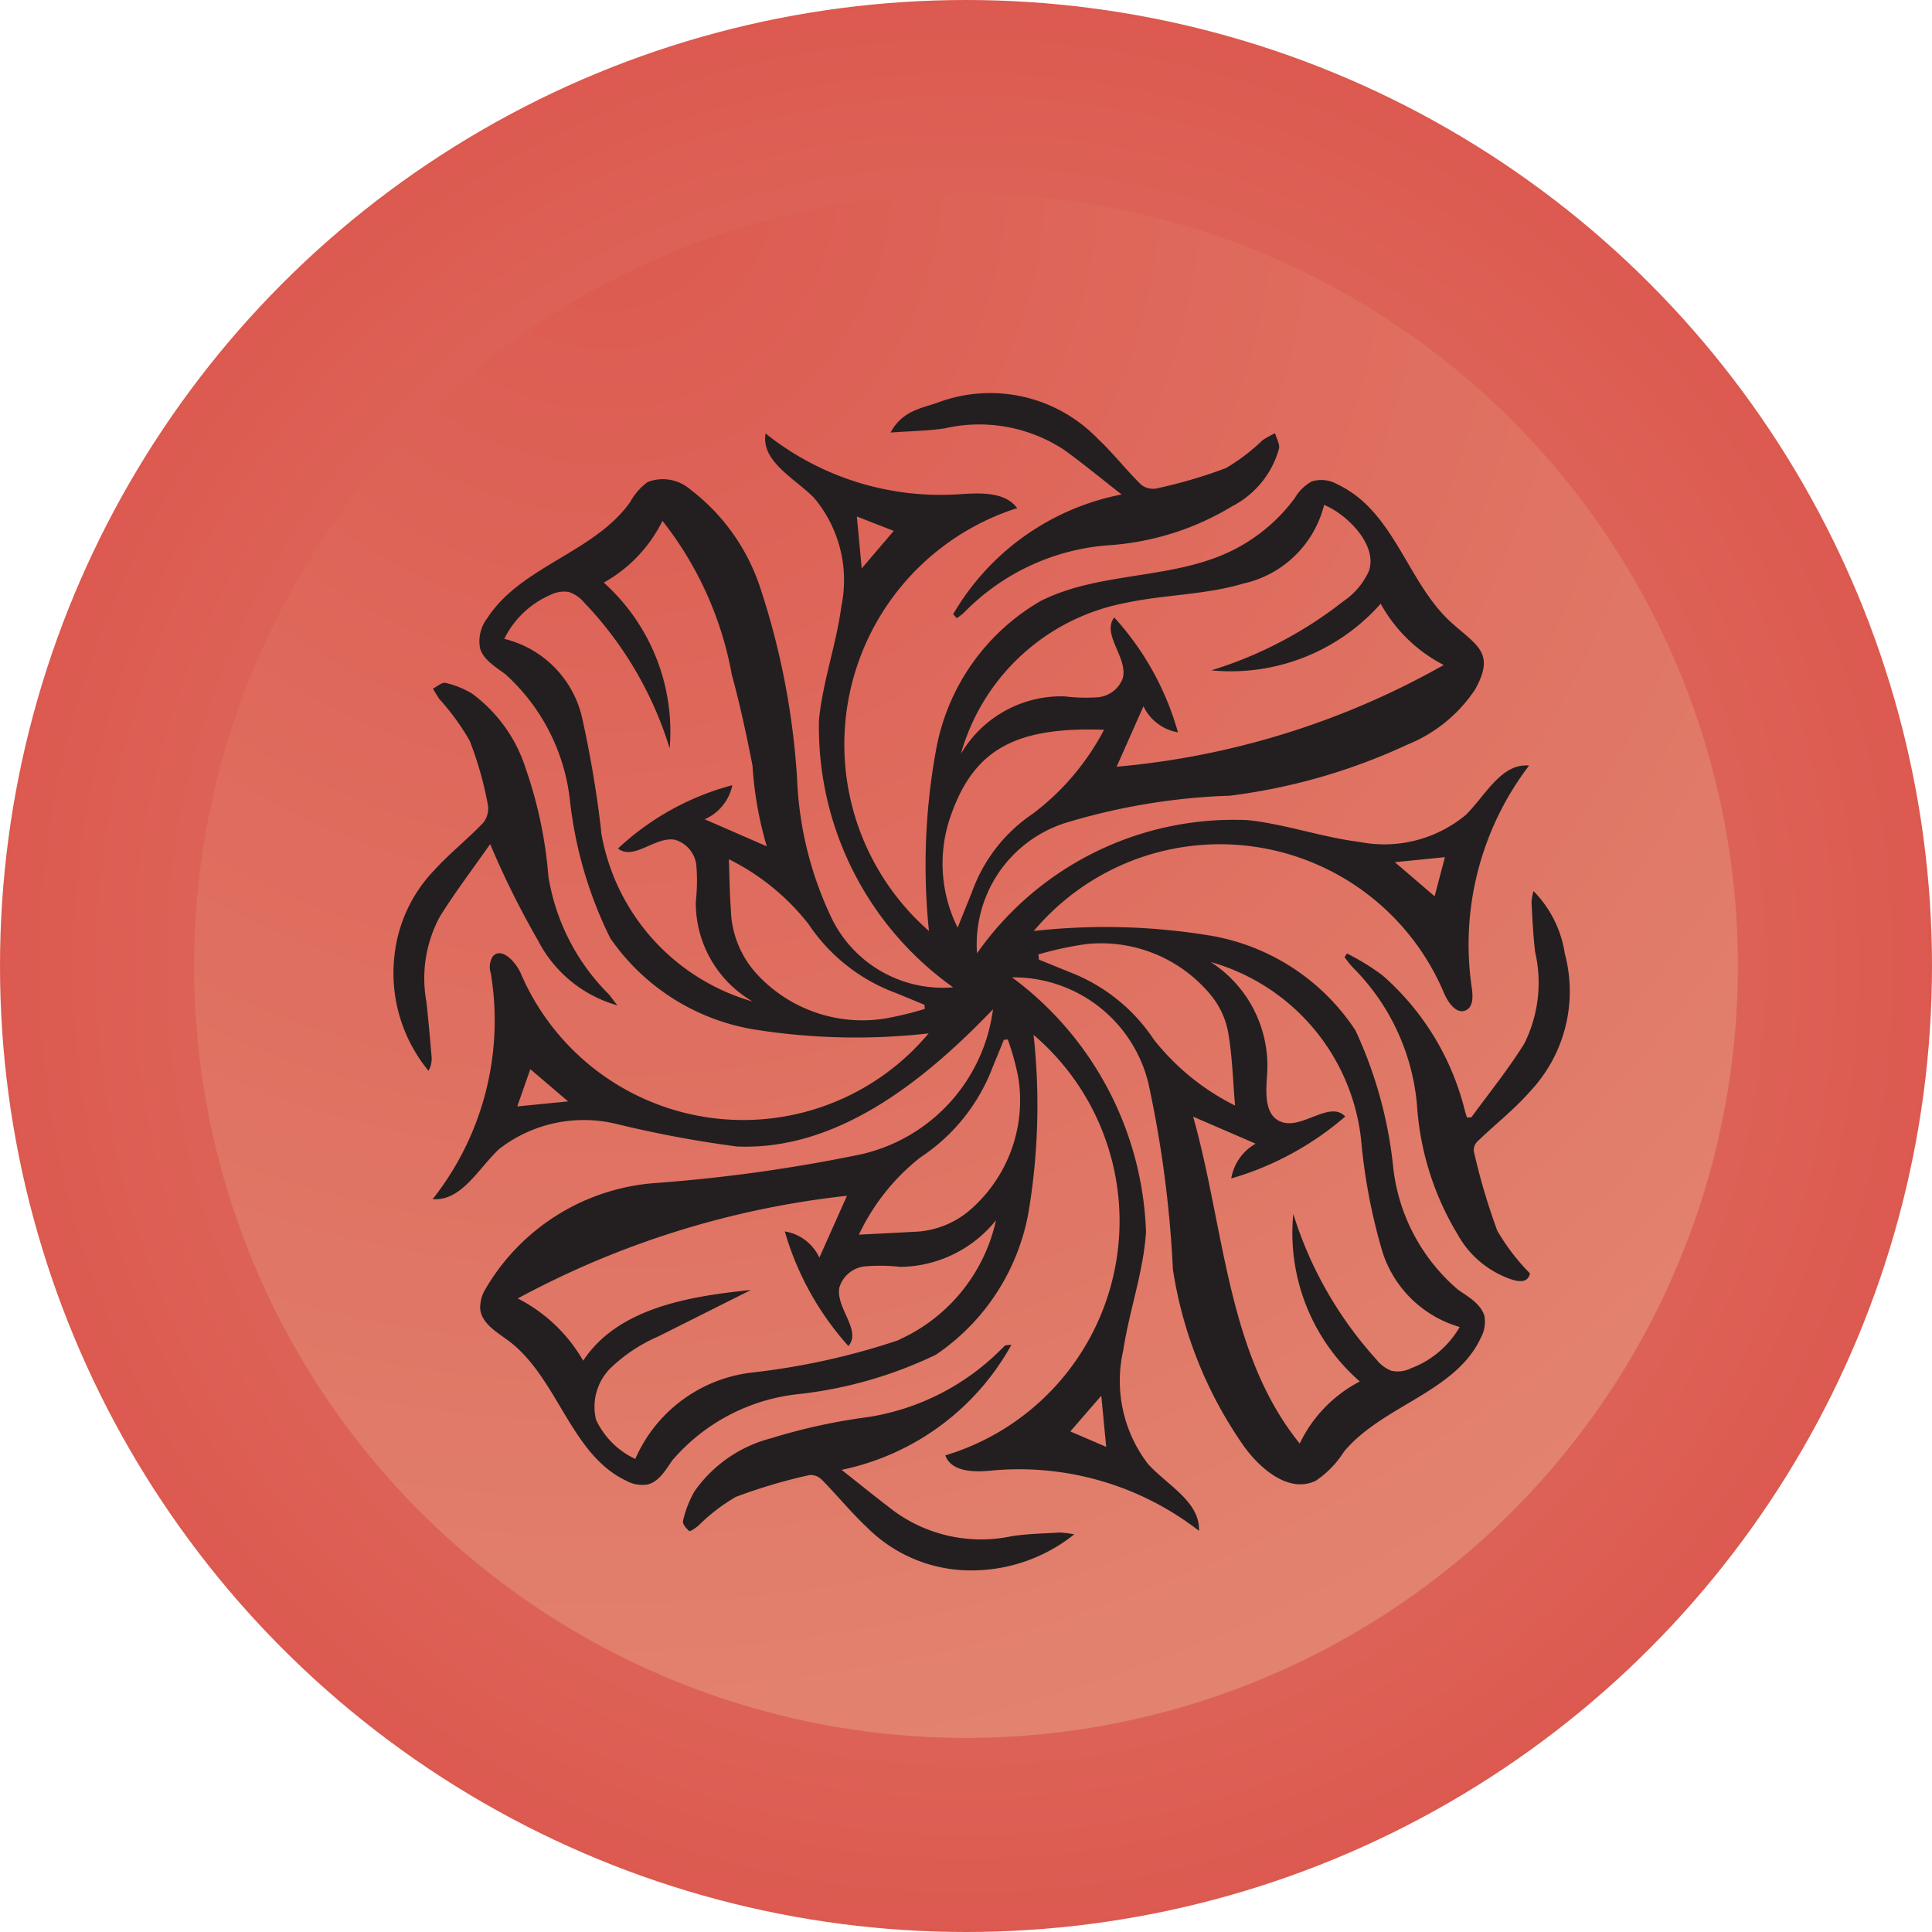 <svg xmlns="http://www.w3.org/2000/svg" width="34" height="34" viewBox="0 0 34 34">
    <defs>
        <radialGradient id="08zl08zqra" cx=".5" cy=".5" r=".5" gradientUnits="objectBoundingBox">
            <stop offset="0" stop-color="#e2836f"/>
            <stop offset="1" stop-color="#dc5950"/>
        </radialGradient>
        <radialGradient id="xblqvlr8xb" cx=".265" cy="-.014" r="1.048" gradientUnits="objectBoundingBox">
            <stop offset="0" stop-color="#dc5950"/>
            <stop offset="1" stop-color="#e2836f"/>
        </radialGradient>
    </defs>
    <g data-name="Group 2792">
        <g data-name="Group 36">
            <circle data-name="Ellipse 9" cx="17" cy="17" r="17" style="fill:url(#08zl08zqra)"/>
            <circle data-name="Ellipse 10" cx="13.584" cy="13.584" r="13.584" transform="translate(3.416 3.416)" style="fill:url(#xblqvlr8xb)"/>
        </g>
        <g data-name="Group 37">
            <path data-name="Path 83" d="M532.238 447.962a3.308 3.308 0 0 1-1.14-2.163 7.514 7.514 0 0 0-.664-2.4 3.819 3.819 0 0 0-2.543-1.665 11.337 11.337 0 0 0-3.117-.083 4.278 4.278 0 0 1 7.217 1.088c.073.172.224.389.392.305.128-.064.119-.246.1-.387a5.191 5.191 0 0 1 1.007-3.917c-.487-.045-.763.52-1.11.865a2.248 2.248 0 0 1-1.873.479c-.662-.083-1.3-.312-1.963-.384a5.516 5.516 0 0 0-4.769 2.344 2.243 2.243 0 0 1 1.524-2.285 11.176 11.176 0 0 1 2.926-.489 10.482 10.482 0 0 0 3.126-.9 2.591 2.591 0 0 0 1.188-.967c.36-.643.038-.773-.4-1.165-.792-.7-1.006-1.967-2.018-2.446a.573.573 0 0 0-.455-.053.782.782 0 0 0-.3.295 3.053 3.053 0 0 1-1.2.968c-1.03.464-2.261.332-3.27.841a3.806 3.806 0 0 0-1.832 2.567 11.267 11.267 0 0 0-.135 3.241 4.364 4.364 0 0 1 1.553-7.442c-.224-.3-.676-.267-1.053-.242a4.925 4.925 0 0 1-3.375-1.072c-.084.488.5.781.85 1.13a2.252 2.252 0 0 1 .484 1.909c-.089.675-.328 1.324-.394 2a5.615 5.615 0 0 0 2.36 4.708 2.175 2.175 0 0 1-2.119-1.179 6.252 6.252 0 0 1-.626-2.485 13.3 13.3 0 0 0-.66-3.4 3.57 3.57 0 0 0-1.216-1.694.739.739 0 0 0-.753-.135 1.086 1.086 0 0 0-.309.353c-.629.89-1.923 1.128-2.514 2.043a.666.666 0 0 0-.127.535c.062.2.268.321.44.448a3.506 3.506 0 0 1 1.14 2.216 7.254 7.254 0 0 0 .711 2.434 3.837 3.837 0 0 0 2.531 1.606 11.382 11.382 0 0 0 3.071.069 4.257 4.257 0 0 1-7.174-1.049c-.094-.218-.352-.486-.5-.3a.355.355 0 0 0-.031.29 5.071 5.071 0 0 1-1.023 3.976c.506.04.8-.535 1.17-.882a2.432 2.432 0 0 1 2.05-.445 19.806 19.806 0 0 0 2.133.4c1.758.077 3.291-1.144 4.508-2.414a3.014 3.014 0 0 1-2.322 2.552 28.015 28.015 0 0 1-3.653.508 3.778 3.778 0 0 0-2.982 1.907.644.644 0 0 0-.068.3c.022.259.289.411.5.567.868.651 1.09 2 2.07 2.462a.577.577 0 0 0 .378.066c.2-.049.316-.255.435-.426a3.394 3.394 0 0 1 2.2-1.162 7.448 7.448 0 0 0 2.437-.695 3.841 3.841 0 0 0 1.635-2.536 11.385 11.385 0 0 0 .084-3.093 4.305 4.305 0 0 1-1.553 7.4c.108.3.524.3.84.265a5.166 5.166 0 0 1 3.624 1.063c.021-.513-.557-.8-.9-1.18a2.408 2.408 0 0 1-.432-2c.107-.7.354-1.374.4-2.079a5.819 5.819 0 0 0-2.358-4.481 2.442 2.442 0 0 1 2.4 1.864 19.945 19.945 0 0 1 .431 3.274 7.358 7.358 0 0 0 1.225 3.078c.3.433.823.876 1.294.64a1.74 1.74 0 0 0 .492-.509c.673-.812 1.958-1.041 2.406-2a.594.594 0 0 0 .066-.388c-.068-.22-.287-.338-.467-.464zm-.229-7.61-.181.688-.7-.6zm-9.7-5.742-.563.66-.086-.914zm-5.147 5.291a19.59 19.59 0 0 0-.34-2.017 1.854 1.854 0 0 0-1.367-1.374 1.623 1.623 0 0 1 .812-.773.521.521 0 0 1 .324-.052.6.6 0 0 1 .275.191 6.428 6.428 0 0 1 1.5 2.562 3.522 3.522 0 0 0-1.16-2.918 2.516 2.516 0 0 0 1.033-1.087 6.132 6.132 0 0 1 1.221 2.709c.145.529.26 1.066.364 1.6a6.388 6.388 0 0 0 .251 1.419l-1.092-.476a.843.843 0 0 0 .486-.6 4.709 4.709 0 0 0-2.012 1.114c.277.219.656-.216 1-.154a.528.528 0 0 1 .379.455 3.26 3.26 0 0 1-.01.631 2.006 2.006 0 0 0 1 1.761 3.75 3.75 0 0 1-2.668-2.992zm5.043 3.282a2.524 2.524 0 0 1-2.333-.806 1.744 1.744 0 0 1-.429-1.1c-.021-.282-.023-.565-.035-.889a4.1 4.1 0 0 1 1.4 1.139 3.165 3.165 0 0 0 1.53 1.212c.171.069.341.14.512.211l.006.072a5.69 5.69 0 0 1-.656.161zm-6.521 1.555.23-.655.665.567zm7.806-6.2a3.734 3.734 0 0 1 2.9-2.661c.684-.147 1.4-.14 2.07-.34a1.883 1.883 0 0 0 1.423-1.384c.389.155.958.706.785 1.171a1.284 1.284 0 0 1-.451.528 7.175 7.175 0 0 1-2.319 1.212 3.522 3.522 0 0 0 2.981-1.173 2.651 2.651 0 0 0 1.109 1.079 14.235 14.235 0 0 1-5.756 1.79l.472-1.064a.825.825 0 0 0 .607.459 5.01 5.01 0 0 0-1.121-2.022c-.228.3.248.71.149 1.073a.517.517 0 0 1-.441.332 3.061 3.061 0 0 1-.582-.016 2.048 2.048 0 0 0-1.836 1.031zm-.053 3.06a2.53 2.53 0 0 1-.1-2.042c.412-1.117 1.146-1.5 2.673-1.446a4.414 4.414 0 0 1-1.253 1.477 2.789 2.789 0 0 0-1.071 1.379c-.076.188-.153.377-.253.628zm1.98 8.86.545-.629.086.9zm-3.016-1.609a12.434 12.434 0 0 1-2.6.574 2.562 2.562 0 0 0-2.04 1.519 1.432 1.432 0 0 1-.69-.688.962.962 0 0 1 .263-.919 2.846 2.846 0 0 1 .832-.549l1.629-.817c-1.1.111-2.343.321-2.951 1.244a2.788 2.788 0 0 0-1.139-1.089l-.013-.006a15.763 15.763 0 0 1 5.794-1.807L521 447.4a.809.809 0 0 0-.608-.462 5.158 5.158 0 0 0 1.119 2.017c.238-.273-.221-.667-.16-1.024a.525.525 0 0 1 .452-.378 3.216 3.216 0 0 1 .627.009 2.19 2.19 0 0 0 1.679-.821 3.018 3.018 0 0 1-1.709 2.104zm2.1-4.621a2.553 2.553 0 0 1-.86 2.342 1.583 1.583 0 0 1-.991.375c-.308.018-.616.032-.954.05a3.792 3.792 0 0 1 1.08-1.358 3.3 3.3 0 0 0 1.27-1.579c.066-.164.136-.327.2-.491l.07-.008a4.481 4.481 0 0 1 .184.665zm2.4-.645a3.115 3.115 0 0 0-1.495-1.208l-.54-.22-.012-.091a5.863 5.863 0 0 1 .838-.182 2.5 2.5 0 0 1 2.2.9 1.433 1.433 0 0 1 .3.641c.074.408.084.828.124 1.3a4.208 4.208 0 0 1-1.416-1.145zm4.488 5.775a.53.53 0 0 1-.318.033.611.611 0 0 1-.268-.2 6.83 6.83 0 0 1-1.462-2.56 3.469 3.469 0 0 0 1.17 2.948 2.391 2.391 0 0 0-1.057 1.092c-1.282-1.582-1.322-3.793-1.876-5.753l1.1.476a.865.865 0 0 0-.429.612 5.348 5.348 0 0 0 2.006-1.09c-.274-.294-.768.244-1.138.089-.3-.124-.255-.545-.235-.865a2.172 2.172 0 0 0-.995-1.943 3.663 3.663 0 0 1 2.645 3.107 10.229 10.229 0 0 0 .37 1.968 2.012 2.012 0 0 0 1.367 1.348 1.665 1.665 0 0 1-.878.734z" transform="translate(-506.581 -425.267)" style="fill:#231f20"/>
            <path data-name="Path 84" d="M526.98 458.4a4.445 4.445 0 0 1-2.988 2.2c.333.263.625.5.929.73a2.6 2.6 0 0 0 2.058.439c.279-.045.564-.048.847-.066a1.773 1.773 0 0 1 .26.032 2.892 2.892 0 0 1-1.755.634 2.583 2.583 0 0 1-1.891-.755c-.279-.262-.523-.562-.792-.836a.284.284 0 0 0-.218-.087 9.552 9.552 0 0 0-1.3.385 3.243 3.243 0 0 0-.664.512c-.049.038-.138.1-.155.089-.053-.043-.123-.128-.11-.177a1.872 1.872 0 0 1 .2-.519 2.364 2.364 0 0 1 1.35-.937 10.28 10.28 0 0 1 1.7-.372 4.219 4.219 0 0 0 2.328-1.173l.091-.089a.83.83 0 0 1 .11-.01z" transform="translate(-509.181 -434.733)" style="fill:#231f20"/>
            <path data-name="Path 85" d="M517.041 445.557a2.259 2.259 0 0 1-1.4-1.146 15.238 15.238 0 0 1-.84-1.692c-.287.411-.606.829-.884 1.274a2.283 2.283 0 0 0-.238 1.5c.035.324.065.649.092.974a.432.432 0 0 1-.055.241 2.7 2.7 0 0 1-.6-2.019 2.562 2.562 0 0 1 .691-1.5c.272-.3.588-.55.867-.84a.4.4 0 0 0 .088-.314 6.187 6.187 0 0 0-.321-1.135 4.274 4.274 0 0 0-.538-.739 2.051 2.051 0 0 1-.108-.18c.073-.035.156-.111.216-.1a1.6 1.6 0 0 1 .47.188 2.621 2.621 0 0 1 .945 1.318 7.59 7.59 0 0 1 .4 1.9 3.775 3.775 0 0 0 1.078 2.09c.045.065.09.123.137.18z" transform="translate(-506.175 -427.864)" style="fill:#231f20"/>
            <path data-name="Path 86" d="M542.981 452.435c-.035.162-.177.153-.328.105a1.71 1.71 0 0 1-.946-.793 5.022 5.022 0 0 1-.713-2.258 3.9 3.9 0 0 0-1.116-2.424c-.023-.025-.047-.049-.069-.076l-.091-.118.041-.067a4.211 4.211 0 0 1 .625.384 4.641 4.641 0 0 1 1.451 2.381c.01.04.024.079.037.122.036 0 .073 0 .082-.009.313-.429.65-.844.929-1.295a2.4 2.4 0 0 0 .189-1.607c-.035-.29-.047-.582-.064-.874a.959.959 0 0 1 .035-.2 1.988 1.988 0 0 1 .551 1.1 2.569 2.569 0 0 1-.609 2.424c-.279.319-.62.585-.928.882a.216.216 0 0 0-.065.169 11.187 11.187 0 0 0 .413 1.4 3.713 3.713 0 0 0 .576.754z" transform="translate(-516.056 -430.025)" style="fill:#231f20"/>
            <path data-name="Path 87" d="M528.116 435.661a4.4 4.4 0 0 1 2.965-2.107c-.36-.28-.678-.544-1.012-.785a2.719 2.719 0 0 0-2.1-.379c-.3.046-.606.048-.954.074.2-.379.538-.426.821-.524a2.631 2.631 0 0 1 2.829.637c.267.25.494.544.754.8a.333.333 0 0 0 .269.072 8.542 8.542 0 0 0 1.227-.359 3.373 3.373 0 0 0 .645-.491 1.717 1.717 0 0 1 .221-.122c.025.091.087.19.069.271a1.625 1.625 0 0 1-.82 1.011 4.8 4.8 0 0 1-2.184.689 3.958 3.958 0 0 0-2.546 1.192 1.147 1.147 0 0 1-.121.091z" transform="translate(-511.342 -424.852)" style="fill:#231f20"/>
        </g>
    </g>
</svg>
